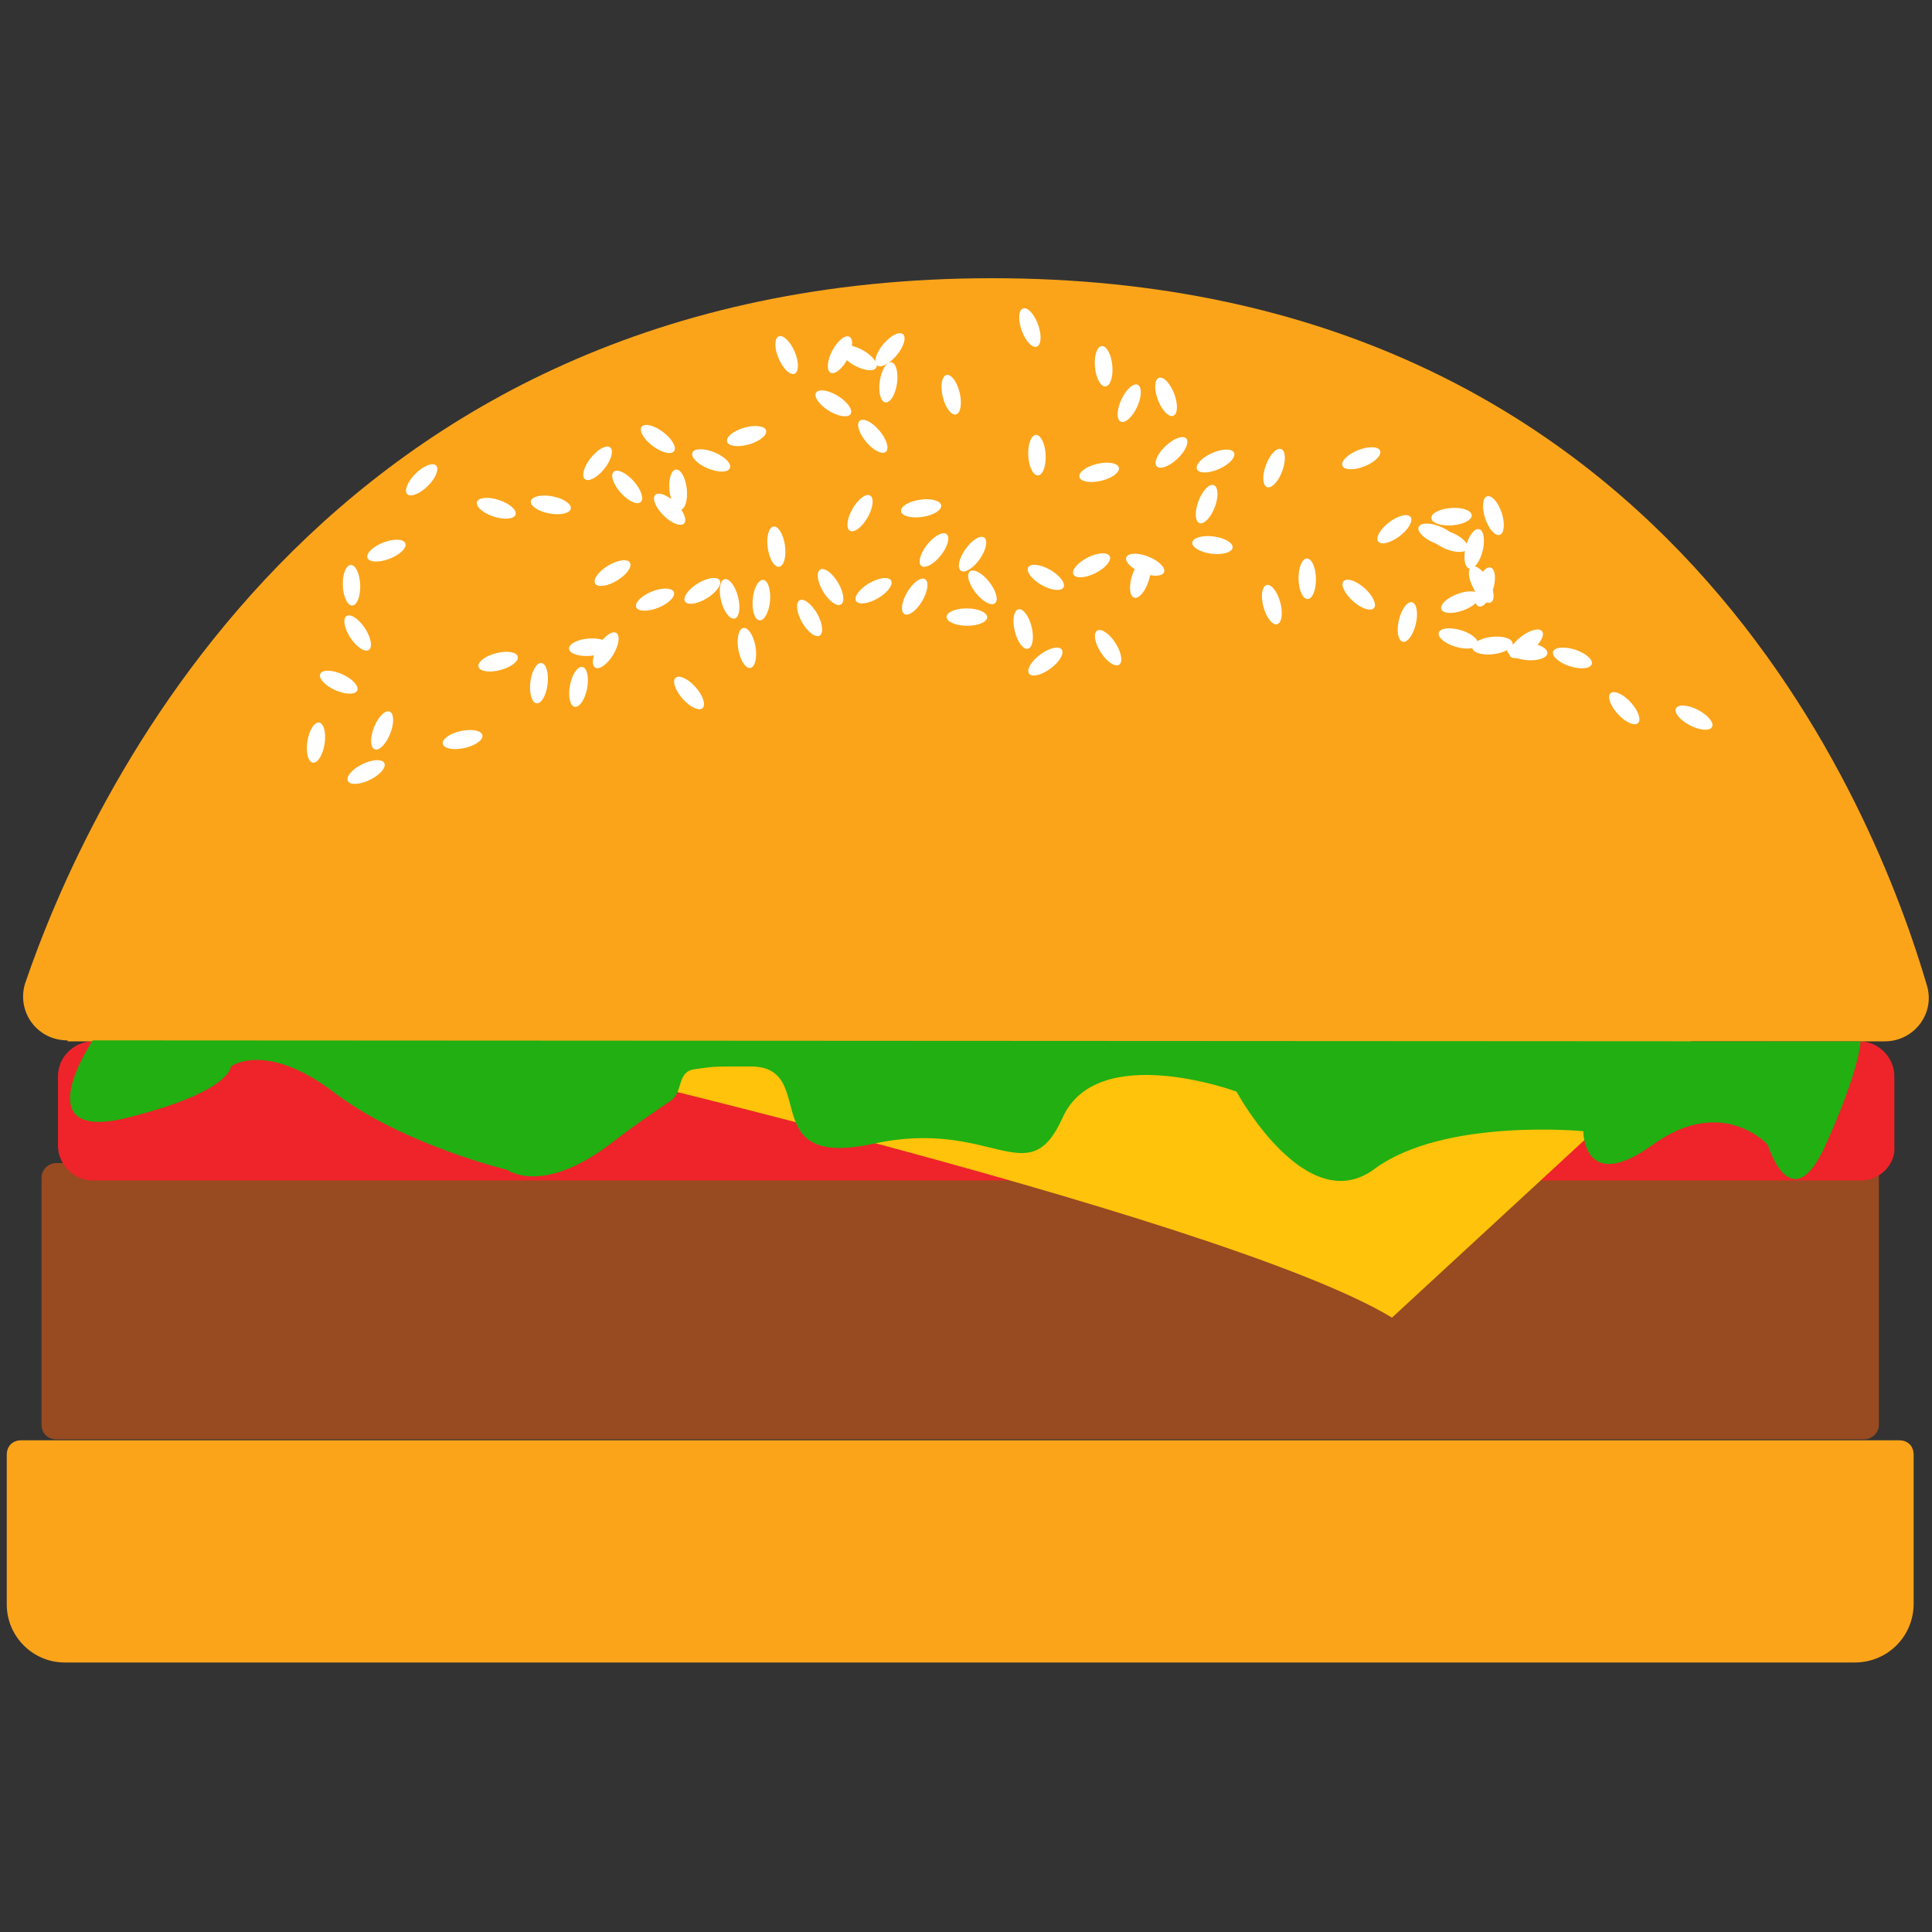<?xml version="1.0" encoding="utf-8"?>
<!-- Generator: Adobe Illustrator 24.0.1, SVG Export Plug-In . SVG Version: 6.00 Build 0)  -->
<svg version="1.1" id="Layer_1" xmlns="http://www.w3.org/2000/svg" xmlns:xlink="http://www.w3.org/1999/xlink" x="0px" y="0px"
	 viewBox="0 0 200 200" style="enable-background:new 0 0 200 200;" xml:space="preserve">
<rect x="0" y="0" width="200" height="200" fill="#333333" stroke="none"/>
<style type="text/css">
	.st0{fill:#FBA41A;}
	.st1{fill:#984A21;}
	.st2{fill:#EE242A;}
	.st3{fill:#FEC30A;}
	.st4{fill:#21AF12;}
	.st5{fill:#FFFFFF;}
</style>
<path class="st0" d="M192,172.1H6.7c-3.3,0-6-2.7-6-6v-15.5c0-0.9,0.6-1.5,1.5-1.5h194.4c0.9,0,1.5,0.6,1.5,1.5V166
	C198.1,169.4,195.4,172.1,192,172.1z"/>
<path class="st1" d="M193,149H5.8c-0.8,0-1.5-0.6-1.5-1.5v-25.6c0-0.9,0.8-1.5,1.5-1.5H193c0.9,0,1.5,0.6,1.5,1.5v25.6
	C194.5,148.4,193.7,149,193,149z"/>
<path class="st2" d="M192.7,122.2H9.6c-2,0-3.6-1.7-3.6-3.6v-7.2c0-2,1.7-3.6,3.6-3.6h182.9c2,0,3.6,1.7,3.6,3.6v7.2
	C196.3,120.5,194.6,122.2,192.7,122.2z"/>
<path class="st3" d="M47.9,107.7c0,0,78.4,17.9,96.2,28.7l31.1-28.7H47.9z"/>
<path class="st0" d="M7,107.7c-3.2,0-5.3-3-4.4-5.9c6.2-18.2,30.5-73,100.1-73c70,0,91.5,55.2,96.8,73.3c0.8,2.9-1.4,5.7-4.4,5.7H7
	V107.7z"/>
<path class="st4" d="M9.6,107.7c0,0-7.2,10.7,3.6,8s10.7-5.3,10.7-5.3s3.6-2.7,10.7,2.7s17.9,8,17.9,8s3.6,2.7,10.7-2.7
	c3-2.3,5-3.6,6.3-4.5c1.2-0.9,0.6-2.9,2.3-3.2c2.3-0.3,1.5-0.3,5.9-0.3c7.2,0,0.3,10.7,12.7,8c12.4-2.7,16,5.3,19.6-2.7
	S128,113,128,113s7.2,13.3,14.3,8c7.2-5.3,21.6-3.9,21.6-3.9s0,6.6,7.2,1.4s11.9,0,11.9,0s2.4,8,6,0c3.6-8,3.6-10.7,3.6-10.7
	L9.6,107.7L9.6,107.7z"/>
<g>
	<g>
		<g>
			
				<ellipse transform="matrix(0.46 -0.888 0.888 0.46 28.747 195.778)" class="st5" cx="175.3" cy="74.3" rx="0.9" ry="2.1"/>
		</g>
		<g>
			
				<ellipse transform="matrix(0.737 -0.676 0.676 0.737 -5.296 132.923)" class="st5" cx="168.1" cy="73.3" rx="0.9" ry="2.1"/>
		</g>
		<g>
			<ellipse transform="matrix(0.308 -0.951 0.951 0.308 47.84 202.053)" class="st5" cx="162.9" cy="68.1" rx="0.9" ry="2.1"/>
		</g>
		<g>
			<ellipse transform="matrix(0.786 -0.618 0.618 0.786 -7.425 111.863)" class="st5" cx="158" cy="66.7" rx="2.1" ry="0.9"/>
		</g>
		<g>
			<ellipse transform="matrix(0.993 -0.117 0.117 0.993 -6.752 18.471)" class="st5" cx="154.5" cy="66.9" rx="2.1" ry="0.9"/>
		</g>
		<g>
			<ellipse transform="matrix(0.284 -0.959 0.959 0.284 44.683 192.13)" class="st5" cx="151" cy="66.1" rx="0.9" ry="2.1"/>
		</g>
		<g>
			<ellipse transform="matrix(0.878 -0.479 0.479 0.878 -10.236 80.82)" class="st5" cx="153.3" cy="60.5" rx="0.9" ry="2.1"/>
		</g>
		<g>
			
				<ellipse transform="matrix(0.937 -0.349 0.349 0.937 -12.273 56.634)" class="st5" cx="151.2" cy="62.4" rx="2.1" ry="0.9"/>
		</g>
		<g>
			<ellipse transform="matrix(0.387 -0.922 0.922 0.387 40.288 172.605)" class="st5" cx="150" cy="56" rx="0.9" ry="2.1"/>
		</g>
		<g>
			
				<ellipse transform="matrix(0.242 -0.97 0.97 0.242 60.583 191.094)" class="st5" cx="152.6" cy="56.8" rx="2.1" ry="0.9"/>
		</g>
		<g>
			
				<ellipse transform="matrix(0.95 -0.312 0.312 0.95 -8.932 50.879)" class="st5" cx="154.6" cy="53.4" rx="0.9" ry="2.1"/>
		</g>
		<g>
			
				<ellipse transform="matrix(0.997 -7.436014e-02 7.436014e-02 0.997 -3.565 11.322)" class="st5" cx="150.3" cy="53.5" rx="2.1" ry="0.9"/>
		</g>
		<g>
			
				<ellipse transform="matrix(0.386 -0.922 0.922 0.386 40.373 171.21)" class="st5" cx="148.8" cy="55.3" rx="0.9" ry="2.1"/>
		</g>
		<g>
			
				<ellipse transform="matrix(0.796 -0.605 0.605 0.796 -3.748 98.525)" class="st5" cx="144.4" cy="54.8" rx="2.1" ry="0.9"/>
		</g>
		<g>
			<ellipse transform="matrix(0.929 -0.37 0.37 0.929 -7.518 55.537)" class="st5" cx="140.9" cy="47.4" rx="2.1" ry="0.9"/>
		</g>
		<g>
			
				<ellipse transform="matrix(0.347 -0.938 0.938 0.347 40.63 155.349)" class="st5" cx="131.9" cy="48.5" rx="2.1" ry="0.9"/>
		</g>
		<g>
			
				<ellipse transform="matrix(0.914 -0.406 0.406 0.914 -8.517 55.203)" class="st5" cx="125.8" cy="47.7" rx="2.1" ry="0.9"/>
		</g>
		<g>
			<ellipse transform="matrix(0.935 -0.355 0.355 0.935 -6.698 45.593)" class="st5" cx="120.7" cy="41" rx="0.9" ry="2.1"/>
		</g>
		<g>
			
				<ellipse transform="matrix(0.418 -0.909 0.909 0.418 30.08 130.44)" class="st5" cx="116.8" cy="41.8" rx="2.1" ry="0.9"/>
		</g>
		<g>
			
				<ellipse transform="matrix(0.973 -0.23 0.23 0.973 -8.192 27.491)" class="st5" cx="113.8" cy="48.9" rx="2.1" ry="0.9"/>
		</g>
		<g>
			
				<ellipse transform="matrix(0.999 -5.308945e-02 5.308945e-02 0.999 -2.347 5.762)" class="st5" cx="107.3" cy="47.1" rx="0.9" ry="2.1"/>
		</g>
		<g>
			
				<ellipse transform="matrix(0.576 -0.818 0.818 0.576 -4.219 106.595)" class="st5" cx="100.6" cy="57.4" rx="2.1" ry="0.9"/>
		</g>
		<g>
			
				<ellipse transform="matrix(0.803 -0.596 0.596 0.803 -19.493 77.965)" class="st5" cx="108.2" cy="68.5" rx="2.1" ry="0.9"/>
		</g>
		<g>
			<ellipse transform="matrix(0.841 -0.541 0.541 0.841 -17.999 72.754)" class="st5" cx="114.7" cy="67" rx="0.9" ry="2.1"/>
		</g>
		<g>
			<ellipse transform="matrix(0.303 -0.953 0.953 0.303 25.178 154.268)" class="st5" cx="118.1" cy="59.9" rx="2.1" ry="0.9"/>
		</g>
		<g>
			<ellipse transform="matrix(0.354 -0.935 0.935 0.354 31.854 150.58)" class="st5" cx="125" cy="52.2" rx="2.1" ry="0.9"/>
		</g>
		<g>
			<ellipse transform="matrix(0.726 -0.688 0.688 0.726 1.083 96.241)" class="st5" cx="121.2" cy="46.8" rx="2.1" ry="0.9"/>
		</g>
		<g>
			
				<ellipse transform="matrix(0.996 -9.352310e-02 9.352310e-02 0.996 -3.04 10.849)" class="st5" cx="114.2" cy="37.9" rx="0.9" ry="2.1"/>
		</g>
		<g>
			
				<ellipse transform="matrix(0.941 -0.339 0.339 0.941 -5.188 38.145)" class="st5" cx="106.6" cy="33.9" rx="0.9" ry="2.1"/>
		</g>
		<g>
			<ellipse transform="matrix(0.973 -0.233 0.233 0.973 -6.805 23.991)" class="st5" cx="98.4" cy="40.9" rx="0.9" ry="2.1"/>
		</g>
		<g>
			<ellipse transform="matrix(0.641 -0.767 0.767 0.641 5.263 83.718)" class="st5" cx="92.2" cy="36.2" rx="2.1" ry="0.9"/>
		</g>
		<g>
			<ellipse transform="matrix(0.487 -0.873 0.873 0.487 13.284 96.628)" class="st5" cx="88.9" cy="37" rx="0.9" ry="2.1"/>
		</g>
		<g>
			<ellipse transform="matrix(0.524 -0.852 0.852 0.524 5.434 93.377)" class="st5" cx="86.3" cy="41.8" rx="0.9" ry="2.1"/>
		</g>
		<g>
			<ellipse transform="matrix(0.92 -0.393 0.393 0.92 -7.917 34.89)" class="st5" cx="81.4" cy="36.8" rx="0.9" ry="2.1"/>
		</g>
		<g>
			<ellipse transform="matrix(0.961 -0.276 0.276 0.961 -9.474 23.038)" class="st5" cx="77.3" cy="45.2" rx="2.1" ry="0.9"/>
		</g>
		<g>
			<ellipse transform="matrix(0.383 -0.924 0.924 0.383 1.357 97.397)" class="st5" cx="73.6" cy="47.7" rx="0.9" ry="2.1"/>
		</g>
		<g>
			<ellipse transform="matrix(0.994 -0.109 0.109 0.994 -5.105 7.952)" class="st5" cx="70.2" cy="50.7" rx="0.9" ry="2.1"/>
		</g>
		<g>
			<ellipse transform="matrix(0.746 -0.666 0.666 0.746 -17.056 56.032)" class="st5" cx="64.9" cy="50.4" rx="0.9" ry="2.1"/>
		</g>
		<g>
			
				<ellipse transform="matrix(0.856 -0.517 0.517 0.856 -21.518 41.345)" class="st5" cx="63.4" cy="59.3" rx="2.1" ry="0.9"/>
		</g>
		<g>
			
				<ellipse transform="matrix(0.997 -7.729053e-02 7.729053e-02 0.997 -4.993 4.914)" class="st5" cx="61" cy="67" rx="2.1" ry="0.9"/>
		</g>
		<g>
			<ellipse transform="matrix(0.749 -0.663 0.663 0.749 -29.673 65.227)" class="st5" cx="71.3" cy="71.8" rx="0.9" ry="2.1"/>
		</g>
		<g>
			<ellipse transform="matrix(0.985 -0.173 0.173 0.985 -10.43 14.355)" class="st5" cx="77.3" cy="67.1" rx="0.9" ry="2.1"/>
		</g>
		<g>
			<ellipse transform="matrix(0.969 -0.248 0.248 0.969 -13.008 20.642)" class="st5" cx="75.5" cy="62" rx="0.9" ry="2.1"/>
		</g>
		<g>
			<ellipse transform="matrix(0.99 -0.138 0.138 0.99 -7.04 11.65)" class="st5" cx="80.4" cy="56.6" rx="0.9" ry="2.1"/>
		</g>
		<g>
			
				<ellipse transform="matrix(0.705 -0.71 0.71 0.705 -16.953 64.765)" class="st5" cx="69.3" cy="52.7" rx="0.9" ry="2.1"/>
		</g>
		<g>
			<ellipse transform="matrix(0.602 -0.798 0.798 0.602 -9.126 72.455)" class="st5" cx="68.1" cy="45.4" rx="0.9" ry="2.1"/>
		</g>
		<g>
			<ellipse transform="matrix(0.623 -0.782 0.782 0.623 -14.159 66.524)" class="st5" cx="61.9" cy="47.9" rx="2.1" ry="0.9"/>
		</g>
		<g>
			<ellipse transform="matrix(0.186 -0.983 0.983 0.186 -4.893 98.588)" class="st5" cx="57" cy="52.2" rx="0.9" ry="2.1"/>
		</g>
		<g>
			
				<ellipse transform="matrix(0.312 -0.95 0.95 0.312 -14.634 85.036)" class="st5" cx="51.4" cy="52.6" rx="0.9" ry="2.1"/>
		</g>
		<g>
			
				<ellipse transform="matrix(0.711 -0.703 0.703 0.711 -22.359 45.055)" class="st5" cx="43.7" cy="49.7" rx="2.1" ry="0.9"/>
		</g>
		<g>
			<ellipse transform="matrix(0.933 -0.36 0.36 0.933 -17.837 18.221)" class="st5" cx="40" cy="57" rx="2.1" ry="0.9"/>
		</g>
		<g>
			
				<ellipse transform="matrix(0.999 -3.765449e-02 3.765449e-02 0.999 -2.257 1.414)" class="st5" cx="36.4" cy="60.6" rx="0.9" ry="2.1"/>
		</g>
		<g>
			<ellipse transform="matrix(0.836 -0.549 0.549 0.836 -29.865 31.084)" class="st5" cx="37" cy="65.5" rx="0.9" ry="2.1"/>
		</g>
		<g>
			<ellipse transform="matrix(0.41 -0.912 0.912 0.41 -43.712 73.686)" class="st5" cx="35.1" cy="70.6" rx="0.9" ry="2.1"/>
		</g>
	</g>
</g>
<g>
	<g>
		<g>
			
				<ellipse transform="matrix(9.171171e-02 -0.996 0.996 9.171171e-02 76.367 218.713)" class="st5" cx="158.1" cy="67.5" rx="0.9" ry="2.1"/>
		</g>
		<g>
			<ellipse transform="matrix(0.293 -0.956 0.956 0.293 50.542 189.887)" class="st5" cx="153.7" cy="60.8" rx="2.1" ry="0.9"/>
		</g>
		<g>
			
				<ellipse transform="matrix(0.229 -0.973 0.973 0.229 49.663 191.409)" class="st5" cx="145.7" cy="64.4" rx="2.1" ry="0.9"/>
		</g>
		<g>
			<ellipse transform="matrix(0.665 -0.747 0.747 0.665 1.219 125.689)" class="st5" cx="140.6" cy="61.5" rx="0.9" ry="2.1"/>
		</g>
		<g>
			
				<ellipse transform="matrix(1 -1.948957e-02 1.948957e-02 1 -1.141 2.649)" class="st5" cx="135.3" cy="59.9" rx="0.9" ry="2.1"/>
		</g>
		<g>
			
				<ellipse transform="matrix(0.966 -0.26 0.26 0.966 -11.739 36.335)" class="st5" cx="131.6" cy="62.6" rx="0.9" ry="2.1"/>
		</g>
		<g>
			
				<ellipse transform="matrix(0.127 -0.992 0.992 0.127 53.64 173.66)" class="st5" cx="125.4" cy="56.4" rx="0.9" ry="2.1"/>
		</g>
		<g>
			
				<ellipse transform="matrix(0.368 -0.93 0.93 0.368 20.536 147.136)" class="st5" cx="118.5" cy="58.5" rx="0.9" ry="2.1"/>
		</g>
		<g>
			<ellipse transform="matrix(0.893 -0.45 0.45 0.893 -14.233 57.13)" class="st5" cx="113" cy="58.5" rx="2.1" ry="0.9"/>
		</g>
		<g>
			
				<ellipse transform="matrix(0.495 -0.869 0.869 0.495 2.689 124.282)" class="st5" cx="108.3" cy="59.8" rx="0.9" ry="2.1"/>
		</g>
		<g>
			<ellipse transform="matrix(0.787 -0.617 0.617 0.787 -15.849 75.7)" class="st5" cx="101.7" cy="60.8" rx="0.9" ry="2.1"/>
		</g>
		<g>
			<ellipse transform="matrix(0.509 -0.861 0.861 0.509 -6.721 111.84)" class="st5" cx="94.7" cy="61.8" rx="2.1" ry="0.9"/>
		</g>
		<g>
			
				<ellipse transform="matrix(0.864 -0.504 0.504 0.864 -18.47 53.924)" class="st5" cx="90.4" cy="61.1" rx="2.1" ry="0.9"/>
		</g>
		<g>
			<ellipse transform="matrix(0.859 -0.512 0.512 0.859 -18.974 52.66)" class="st5" cx="86" cy="60.7" rx="0.9" ry="2.1"/>
		</g>
		<g>
			<ellipse transform="matrix(0.87 -0.493 0.493 0.87 -20.648 49.605)" class="st5" cx="83.8" cy="64" rx="0.9" ry="2.1"/>
		</g>
		<g>
			
				<ellipse transform="matrix(8.908701e-02 -0.996 0.996 8.908701e-02 9.845 135.07)" class="st5" cx="78.8" cy="62.2" rx="2.1" ry="0.9"/>
		</g>
		<g>
			
				<ellipse transform="matrix(0.853 -0.522 0.522 0.853 -21.203 46.998)" class="st5" cx="72.7" cy="61.1" rx="2.1" ry="0.9"/>
		</g>
		<g>
			
				<ellipse transform="matrix(0.928 -0.373 0.373 0.928 -18.271 29.735)" class="st5" cx="67.8" cy="62.1" rx="2.1" ry="0.9"/>
		</g>
		<g>
			
				<ellipse transform="matrix(0.518 -0.855 0.855 0.518 -27.313 86.062)" class="st5" cx="62.7" cy="67.3" rx="2.1" ry="0.9"/>
		</g>
		<g>
			
				<ellipse transform="matrix(0.191 -0.982 0.982 0.191 -21.351 116.248)" class="st5" cx="59.8" cy="71.1" rx="2.1" ry="0.9"/>
		</g>
		<g>
			<ellipse transform="matrix(0.118 -0.993 0.993 0.118 -21.093 117.774)" class="st5" cx="55.8" cy="70.8" rx="2.1" ry="0.9"/>
		</g>
		<g>
			<ellipse transform="matrix(0.967 -0.253 0.253 0.967 -15.664 15.31)" class="st5" cx="51.6" cy="68.5" rx="2.1" ry="0.9"/>
		</g>
		<g>
			
				<ellipse transform="matrix(0.976 -0.216 0.216 0.976 -15.409 12.142)" class="st5" cx="47.9" cy="76.6" rx="2.1" ry="0.9"/>
		</g>
		<g>
			<ellipse transform="matrix(0.368 -0.93 0.93 0.368 -45.286 84.529)" class="st5" cx="39.5" cy="75.6" rx="2.1" ry="0.9"/>
		</g>
		<g>
			<ellipse transform="matrix(0.898 -0.44 0.44 0.898 -31.29 24.845)" class="st5" cx="37.9" cy="79.9" rx="2.1" ry="0.9"/>
		</g>
		<g>
			
				<ellipse transform="matrix(0.154 -0.988 0.988 0.154 -48.204 97.355)" class="st5" cx="32.7" cy="76.8" rx="2.1" ry="0.9"/>
		</g>
	</g>
</g>
<g>
	<g>
		<g>
			
				<ellipse transform="matrix(0.972 -0.236 0.236 0.972 -12.378 26.831)" class="st5" cx="105.9" cy="65.1" rx="0.9" ry="2.1"/>
		</g>
		<g>
			
				<ellipse transform="matrix(8.282923e-03 -1 1 8.282923e-03 35.464 163.452)" class="st5" cx="100.1" cy="63.8" rx="0.9" ry="2.1"/>
		</g>
		<g>
			<ellipse transform="matrix(0.622 -0.783 0.783 0.622 -8.094 97.2)" class="st5" cx="96.7" cy="57" rx="2.1" ry="0.9"/>
		</g>
		<g>
			<ellipse transform="matrix(0.989 -0.146 0.146 0.989 -6.677 14.529)" class="st5" cx="95.4" cy="52.6" rx="2.1" ry="0.9"/>
		</g>
		<g>
			<ellipse transform="matrix(0.496 -0.869 0.869 0.496 -1.255 104.125)" class="st5" cx="89" cy="53.1" rx="2.1" ry="0.9"/>
		</g>
		<g>
			<ellipse transform="matrix(0.765 -0.644 0.644 0.765 -7.912 68.804)" class="st5" cx="90.4" cy="45.2" rx="0.9" ry="2.1"/>
		</g>
		<g>
			<ellipse transform="matrix(0.145 -0.989 0.989 0.145 39.459 124.825)" class="st5" cx="92" cy="39.6" rx="2.1" ry="0.9"/>
		</g>
		<g>
			<ellipse transform="matrix(0.464 -0.886 0.886 0.464 14.117 96.685)" class="st5" cx="86.9" cy="36.7" rx="2.1" ry="0.9"/>
		</g>
	</g>
</g>
</svg>
